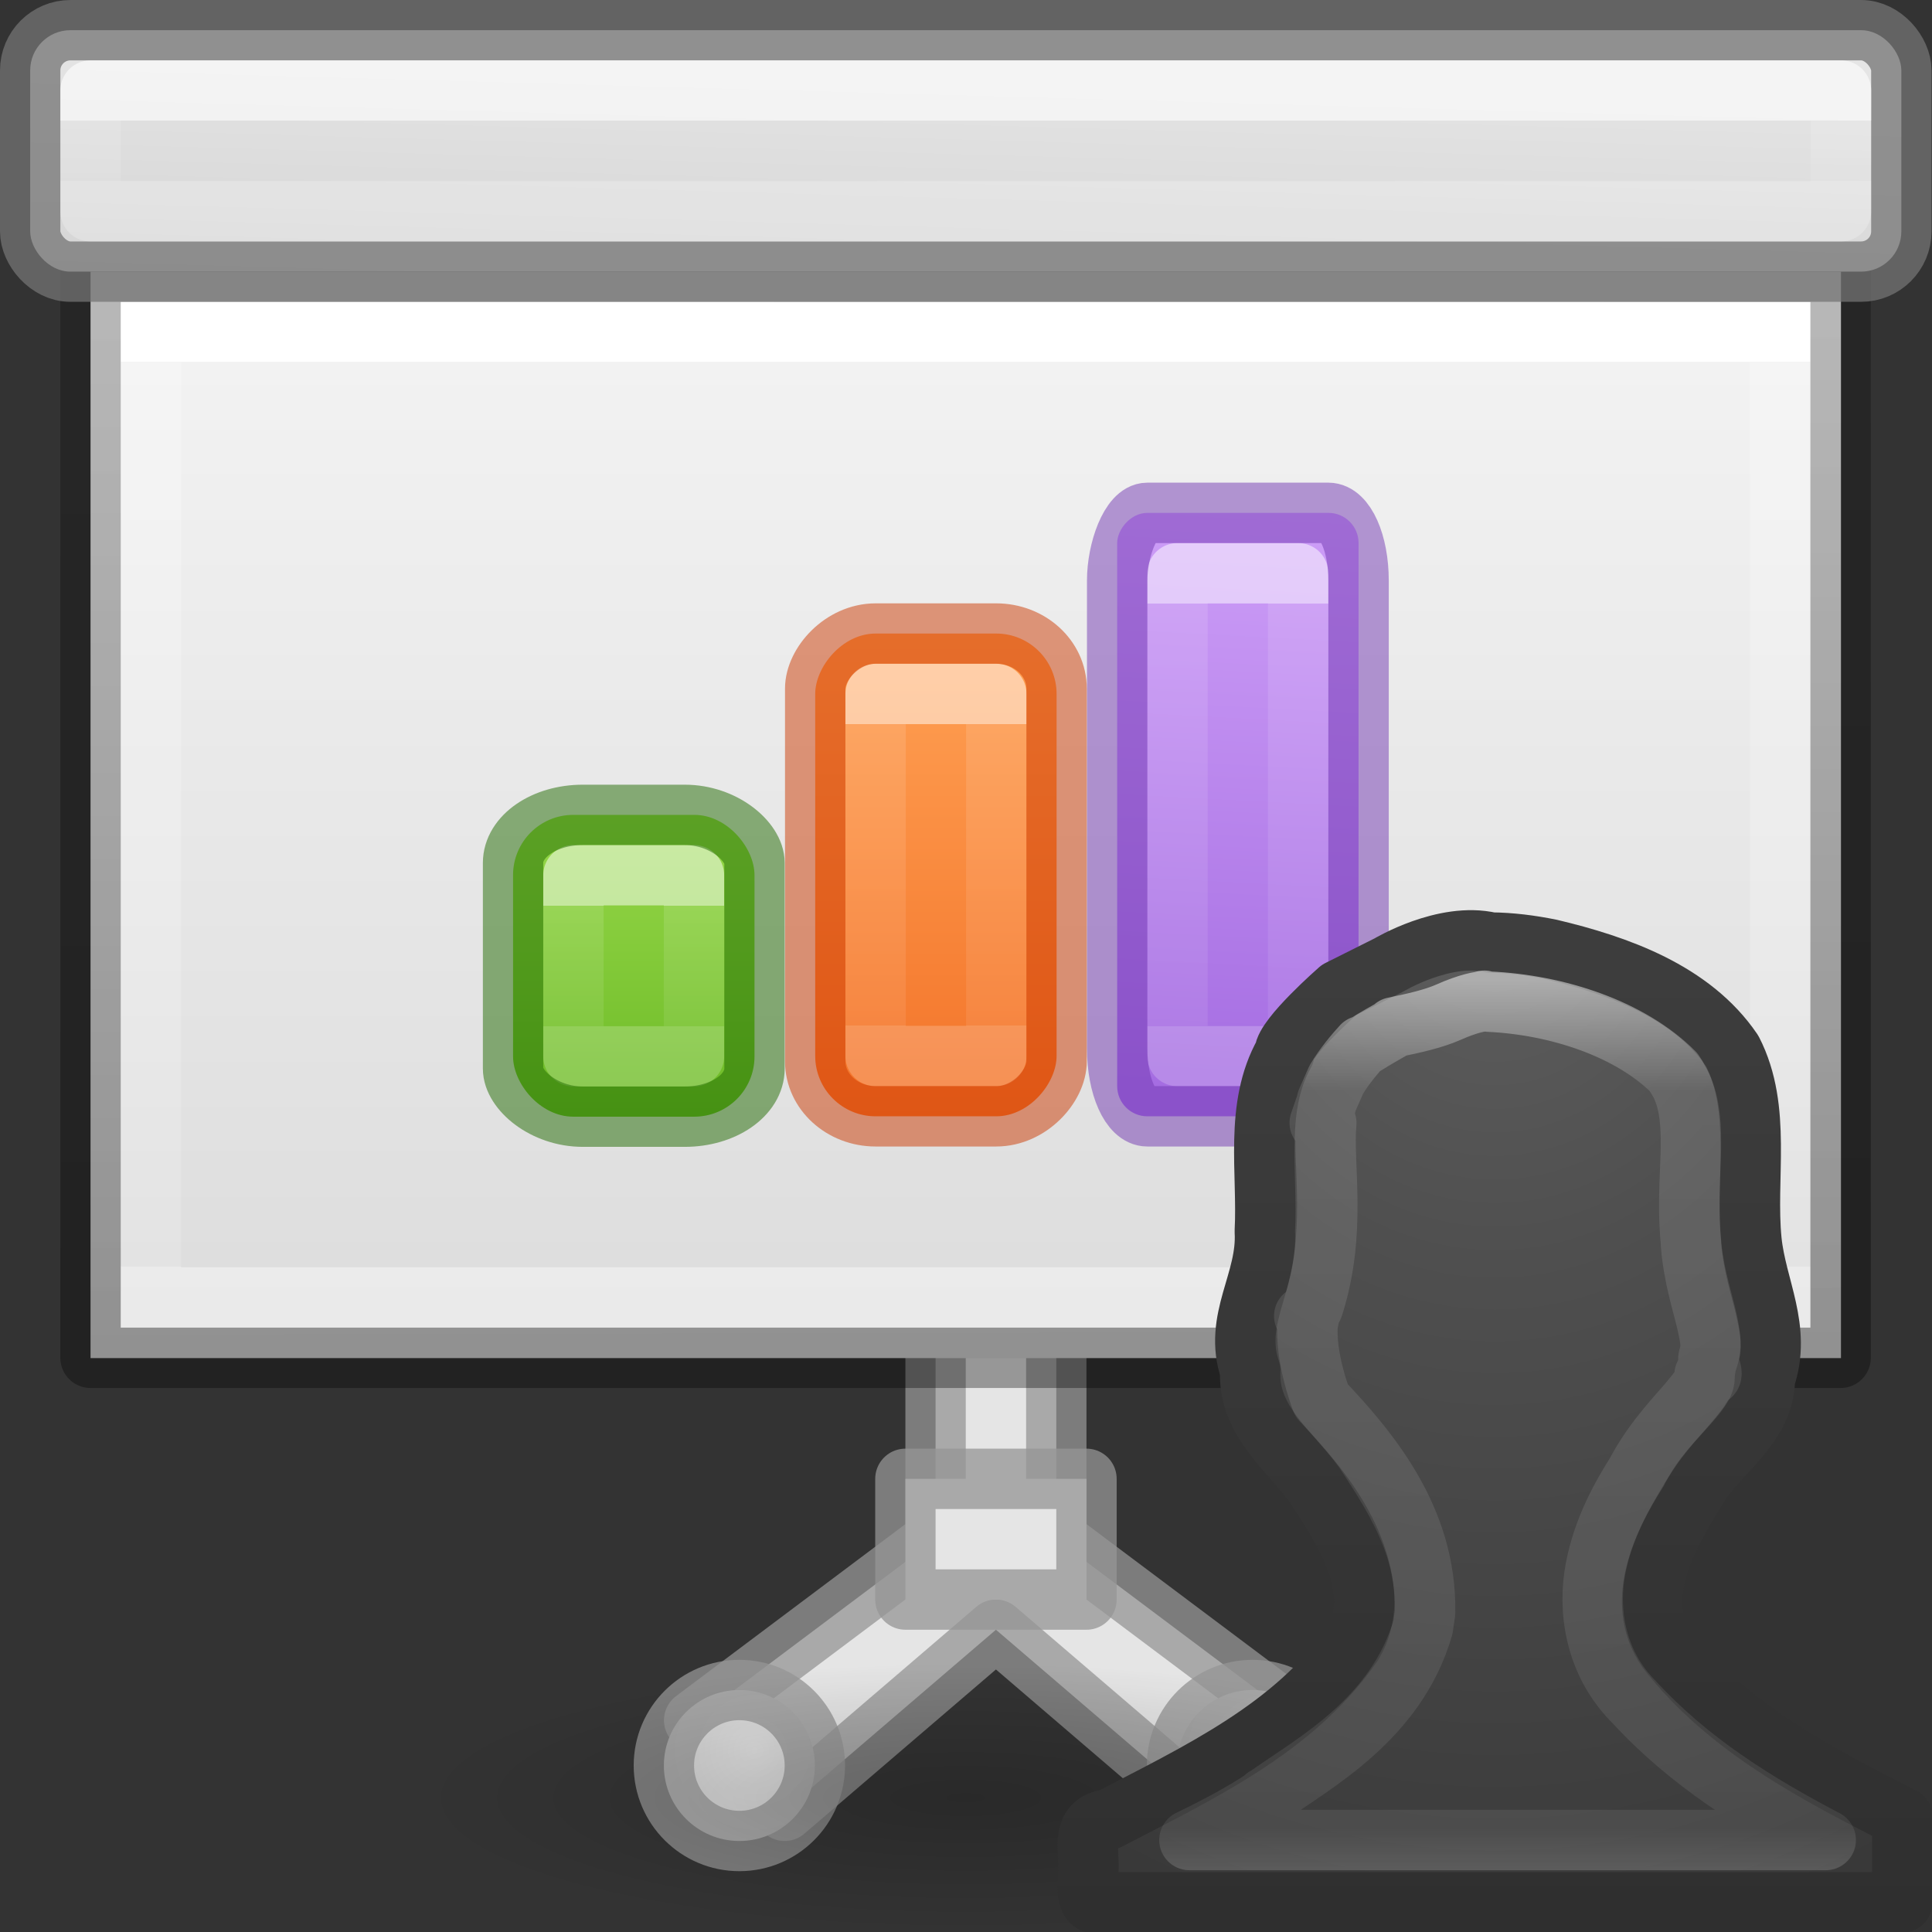 <svg height="32" viewBox="0 0 32 32" width="32" xmlns="http://www.w3.org/2000/svg" xmlns:xlink="http://www.w3.org/1999/xlink"><rect x="0" y="0" width="32" height="32" fill="#333333" stroke="none"/><radialGradient id="a" cx="10.904" cy="8.45" gradientTransform="matrix(0 1.478 -1.264 0 22.688 -7.539)" gradientUnits="userSpaceOnUse" r="20"><stop offset="0" stop-color="#5f5f5f"/><stop offset=".262" stop-color="#4f4f4f"/><stop offset=".705" stop-color="#3b3b3b"/><stop offset="1" stop-color="#2b2b2b"/></radialGradient><linearGradient id="b" gradientTransform="matrix(1 0 0 1.051 -11.994 -5.138)" gradientUnits="userSpaceOnUse" x1="24" x2="24" y1="44" y2="3.899"><stop offset="0" stop-color="#272727"/><stop offset="1" stop-color="#454545"/></linearGradient><linearGradient id="c" gradientTransform="matrix(.892 0 0 1.054 -11.405 -5.205)" gradientUnits="userSpaceOnUse" x1="24" x2="24" y1="14.916" y2="32.596"><stop offset="0" stop-color="#fff"/><stop offset=".123" stop-color="#fff" stop-opacity=".235"/><stop offset=".937" stop-color="#fff" stop-opacity=".157"/><stop offset="1" stop-color="#fff" stop-opacity=".392"/></linearGradient><linearGradient id="d"><stop offset="0" stop-color="#dfdfdf"/><stop offset="1" stop-color="#cdcdcd"/></linearGradient><linearGradient id="e" gradientTransform="matrix(.395 0 0 .429 1.15 3.941)" gradientUnits="userSpaceOnUse" x1="27.5" x2="27.5" y1="-.576" y2="32.109"><stop offset="0" stop-color="#f4f4f4"/><stop offset="1" stop-color="#dbdbdb"/></linearGradient><linearGradient id="f" gradientTransform="matrix(.243 0 0 .351 2.162 -.432)" gradientUnits="userSpaceOnUse" x1="23.486" x2="23.486" y1="2.995" y2="27.01"><stop offset="0" stop-color="#fff"/><stop offset="0" stop-color="#fff" stop-opacity=".235"/><stop offset="1" stop-color="#fff" stop-opacity=".157"/><stop offset="1" stop-color="#fff" stop-opacity=".392"/></linearGradient><linearGradient id="g" gradientTransform="matrix(.254 0 0 .305 19.129 -.685)" gradientUnits="userSpaceOnUse" x1="-51.733" x2="-51.786" y1="34.232" y2="2.906"><stop offset="0" stop-opacity=".34"/><stop offset="1" stop-opacity=".247"/></linearGradient><linearGradient id="h" gradientUnits="userSpaceOnUse" x1="12.667" x2="12.75" y1="3.992" y2="1.069"><stop offset="0" stop-color="#d5d5d5"/><stop offset="1" stop-color="#e5e5e5"/></linearGradient><linearGradient id="i" gradientUnits="userSpaceOnUse" x1="13.59" x2="13.59" y1="8.162" y2="12.662"><stop offset="0" stop-color="#ffa154"/><stop offset="1" stop-color="#f37329"/></linearGradient><linearGradient id="j" gradientUnits="userSpaceOnUse" x1="14.997" x2="14.997" xlink:href="#k" y1="9.006" y2="11.818"/><linearGradient id="k"><stop offset="0" stop-color="#fff"/><stop offset="0" stop-color="#fff" stop-opacity=".235"/><stop offset="1" stop-color="#fff" stop-opacity=".157"/><stop offset="1" stop-color="#fff" stop-opacity=".392"/></linearGradient><linearGradient id="l" gradientUnits="userSpaceOnUse" x1="18.171" x2="18.453" y1="6.989" y2="12.333"><stop offset="0" stop-color="#cd9ef7"/><stop offset="1" stop-color="#a56de2"/></linearGradient><linearGradient id="m" gradientUnits="userSpaceOnUse" x1="18.171" x2="18.171" xlink:href="#k" y1="7.833" y2="11.771"/><linearGradient id="n" gradientTransform="matrix(1.383 0 0 1.414 -21.393 18.457)" gradientUnits="userSpaceOnUse" x1="14.924" x2="14.924" y1="-5.93" y2="-2.749"><stop offset="0" stop-color="#9bdb4d"/><stop offset="1" stop-color="#68b723"/></linearGradient><linearGradient id="o" gradientUnits="userSpaceOnUse" x1="3" x2="3" xlink:href="#k" y1="11.569" y2="13.069"/><radialGradient id="p" cx="2.25" cy="16" gradientTransform="matrix(.407 0 0 .099 11.084 21.073)" gradientUnits="userSpaceOnUse" r="16.875"><stop offset="0"/><stop offset="1" stop-opacity="0"/></radialGradient><linearGradient id="q" gradientUnits="userSpaceOnUse" x1="15" x2="15" xlink:href="#k" y1="1.819" y2="2.569"/><radialGradient id="r" cx="16.5" cy="22.069" gradientUnits="userSpaceOnUse" r="1.313" xlink:href="#d"/><radialGradient id="s" cx="10.125" cy="22.069" gradientUnits="userSpaceOnUse" r="1.313" xlink:href="#d"/><g transform="matrix(1.333 0 0 1.333 0 -.425)"><g stroke="#959595" stroke-linecap="square" stroke-linejoin="round" stroke-opacity=".745" stroke-width=".75" transform="translate(-.75)"><path d="m12.375 16.444v3l-3 2.25 1.125 1.125 2.625-2.25 2.625 2.25 1.125-1.125-3-2.25v-3z" fill="#e5e5e5"/><circle cx="16.313" cy="22.256" fill="url(#r)" r=".938"/><circle cx="9.937" cy="22.256" fill="url(#s)" r=".938"/><path d="m12 18.694h2.25v1.5h-2.25z" fill="#e5e5e5"/></g><ellipse cx="12" cy="22.652" display="block" fill="url(#p)" opacity=".193" rx="6.868" ry="1.665"/><path d="m1.125 3.694h21.75v13.5h-21.75z" fill="url(#e)" stroke-width="1.396"/><g fill="none" stroke-width=".563" transform="matrix(1.333 0 0 1.333 0 3.992)"><path d="m16.594 9.339h-15.188v-9h15.188z" stroke="url(#f)" stroke-linecap="round"/><path d="m.844-.224c2.521 0 16.313.001 16.313.001l0 10.124h-16.313z" stroke="url(#g)" stroke-linejoin="round"/></g><rect height="3" rx=".5" ry=".5" style="stroke:#747474;stroke-width:.75;stroke-linecap:square;stroke-linejoin:round;stroke-opacity:.745;fill:url(#h)" width="23.25" x=".375" y=".694"/><g transform="translate(-2.25)"><g transform="matrix(-1.333 0 0 1.333 41.853 -2.625)"><rect fill="url(#l)" height="5.625" rx=".281" width="2.25" x="17.046" y="6.989"/><g fill="none" stroke-linecap="round" stroke-linejoin="round" stroke-width=".563"><path d="m17.609 7.552h1.125v4.5h-1.125z" opacity=".5" stroke="url(#m)"/><rect height="5.625" opacity=".5" rx=".281" ry=".63" stroke="#7239b3" width="2.25" x="17.046" y="6.989"/></g></g><g transform="matrix(-1.333 0 0 1.333 33.87 -2.689)"><rect fill="url(#i)" height="4.5" rx=".563" width="2.25" x="13.872" y="8.162"/><g fill="none" stroke-linecap="round" stroke-linejoin="round" stroke-width=".563"><path d="m14.434 8.725h1.125v3.375h-1.125z" opacity=".5" stroke="url(#j)"/><rect height="4.5" opacity=".5" rx=".563" ry=".513" stroke="#cc3b02" width="2.25" x="13.872" y="8.162"/></g></g><rect fill="url(#n)" height="3.75" rx=".748" stroke-width="1" width="3" x="8.625" y="10.444"/><g fill="none" stroke-linecap="round" stroke-linejoin="round" stroke-width=".75"><path d="m9.375 11.194 1.498-0v2.25l-1.498 0z" opacity=".5" stroke="url(#o)"/><rect height="3.75" opacity=".5" rx=".866" ry=".597" stroke="#206b00" width="3" x="8.625" y="10.444"/></g></g><g fill="none"><rect height="2.056" rx="0" ry=".5" width="20" x="1.5" y="1.444"/><path d="m1.125 1.444h21.75v1.5h-21.75z" style="stroke-width:.75;stroke-linecap:square;stroke-linejoin:round;stroke-opacity:.745;fill:none;opacity:.8;stroke:url(#q)"/></g></g><g stroke-linecap="round" stroke-linejoin="round" stroke-width="1.243" transform="matrix(.805 0 0 .805 15.101 7.76)"><path d="m11.912 9.753c-.953-.223-2.095.463-2.095.463l-1.025.513s-1.111.971-1.123 1.301c-.625 1.108-.34 2.452-.404 3.664.061 1.041-.662 1.813-.299 2.869-.053 1.019.786 1.617 1.325 2.354.607.933 1.431 2.149.782 3.265-1.199 1.741-3.194 2.664-5.014 3.613-.618.063-.386.658-.427 1.082-.001.337-.112.784.382.626h16.368v-1.75c-1.763-.894-3.602-1.851-4.837-3.441-.742-1.065.002-2.344.587-3.291.456-.789 1.409-1.292 1.423-2.298.351-1.02-.178-1.864-.277-2.837-.129-1.29.22-2.7-.395-3.9-.834-1.228-2.362-1.766-3.748-2.095-.402-.081-.811-.134-1.222-.137z" fill="url(#a)" stroke="url(#b)" stroke-width="1.243"/><path d="m11.779 10.951v.014c-.061-.006-.332.041-.734.221-.304.135-.713.228-1.121.311-.001.001-.001.001-.002.002-.023.022-.048.04-.076.055-.006.003-.317.177-.504.297-.028.018-.044.017-.074.027-.129.141-.369.417-.535.701l-.189.43-.039.152-.008.006-.102.297.135.004c-.08.855.224 2.22-.266 3.76-.03.093-.098.169-.188.209l.094.049c.009-.015-.021.064-.027.182-.006.118-0.0.275.021.449.042.333.142.726.268 1.057.961 1.016 2.164 2.422 2.131 4.363l-.045.309c-.552 1.892-2.236 2.784-3.193 3.465-.016.01-.032.02-.049.027l.008.01c-.516.342-1.043.617-1.57.871h13.092c-1.419-.746-2.809-1.6-3.963-2.861h-.002c.007.008-.008-.006-.025-.025l-.006-.008c-.756-.792-.904-1.857-.738-2.703.158-.807.525-1.468.859-1.992-0-.001-0-.001 0-.002-.027.042-.006.001.025-.051.352-.629.78-1.06 1.031-1.359.272-.324.321-.404.326-.57.285.114.049-.214.08-.348.074-.224.049-.369-.039-.754-.08-.353-.266-.901-.32-1.58-.003-.037-.001-.026 0-.023v-.012c-.086-.86.012-1.616-.002-2.203-.014-.59-.116-.963-.342-1.277l.039.047c-0-0-.024-.039-.047-.072-.89-.893-2.392-1.394-3.822-1.457-.027-.001-.054-.006-.08-.014z" fill="none" opacity=".5" stroke="url(#c)"/></g></svg>